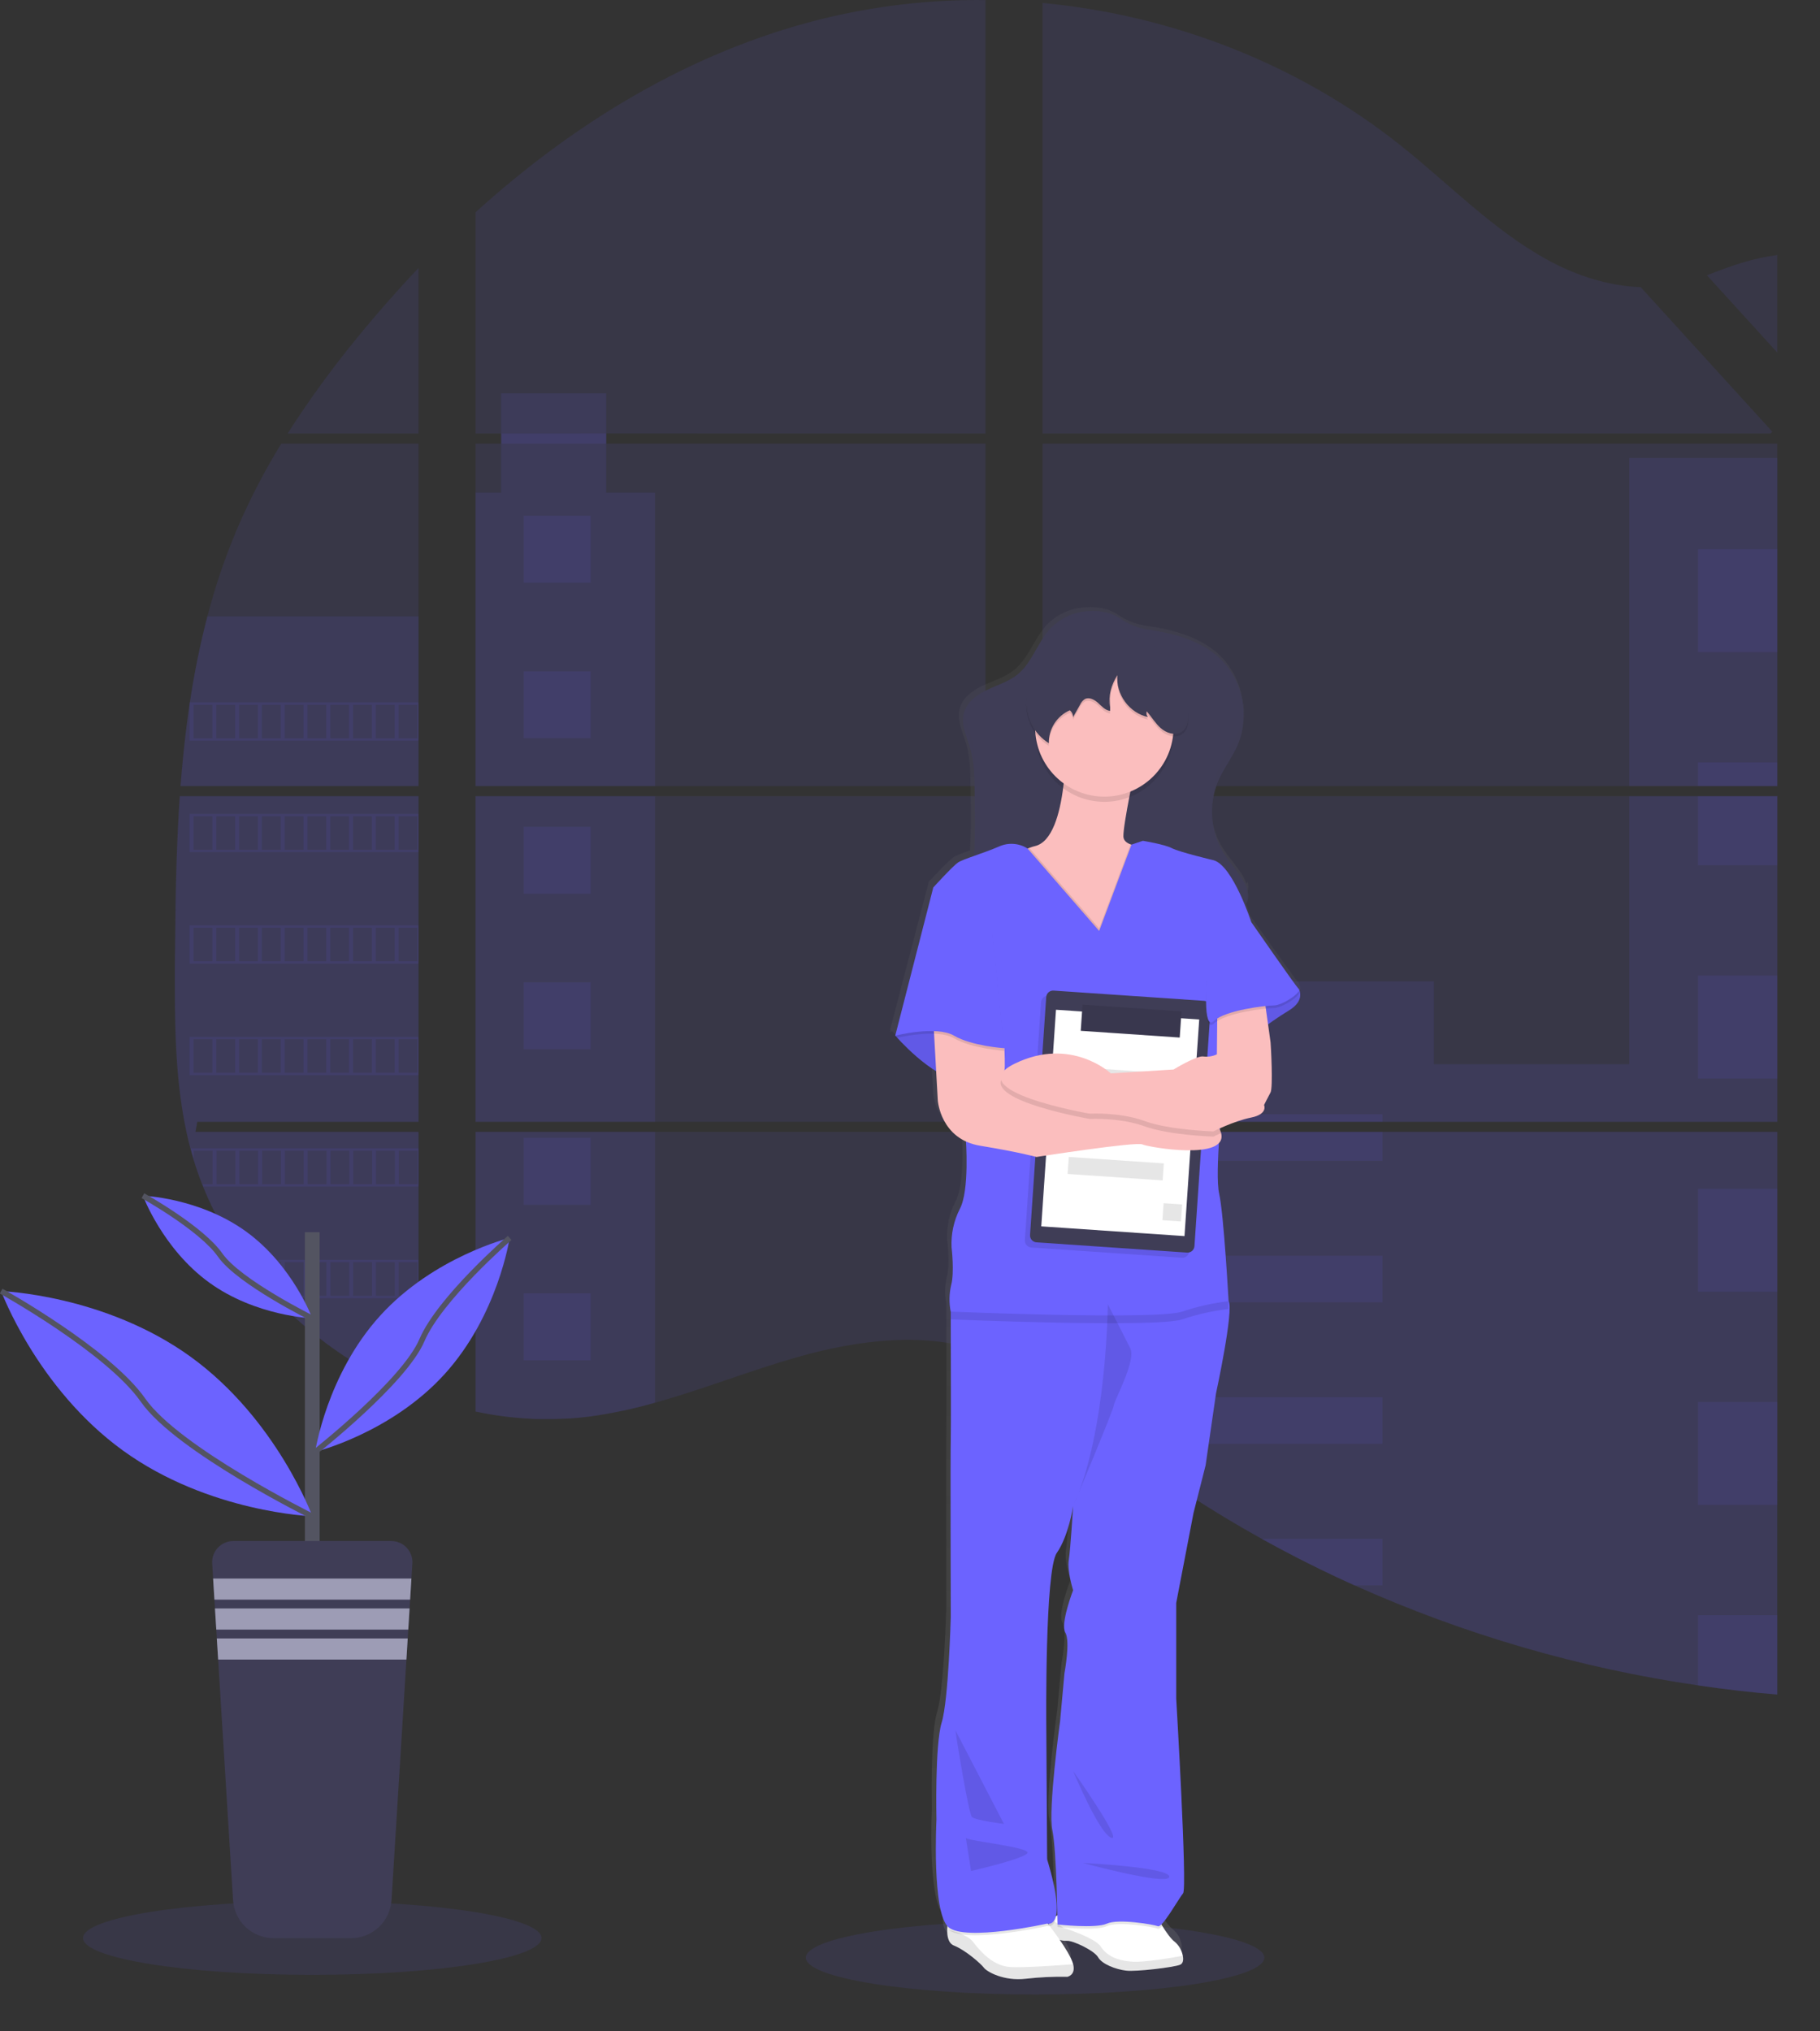 <svg width="665" height="742" viewBox="0 0 665 742" fill="none" xmlns="http://www.w3.org/2000/svg">
<rect x="0" y="0" width="665" height="742" fill="#333333" stroke="none"/>
<g clip-path="url(#clip0_164_191)">
<path opacity="0.1" d="M65.692 290.825H152.926V409.778H72.07C71.864 411.008 71.657 412.229 71.425 413.459H152.926V509.374C152.788 509.374 152.651 509.271 152.522 509.219C150.229 508.308 147.937 507.342 145.645 506.321C145.155 506.098 144.673 505.866 144.175 505.651C141.882 504.567 139.59 503.421 137.298 502.211C136.498 501.79 135.699 501.351 134.917 500.904C122.191 493.8 110.624 484.793 100.618 474.195C100.317 473.911 100.042 473.601 99.758 473.335C98.366 471.821 96.999 470.291 95.675 468.726C95.177 468.15 94.695 467.565 94.205 467.006C92.641 465.097 91.128 463.119 89.666 461.133C89.443 460.832 89.237 460.539 89.022 460.273C83.035 451.986 78.071 443.006 74.236 433.529C74.116 433.245 74.004 432.936 73.892 432.669C72.706 429.659 71.632 426.607 70.703 423.494C70.308 422.195 69.921 420.914 69.594 419.564C69.474 419.177 69.379 418.781 69.276 418.394C64.445 399.347 63.887 379.552 63.887 359.851C63.887 357.558 63.887 355.265 63.887 352.972C63.955 344.929 64.05 336.894 64.17 328.868C64.216 326.804 64.259 324.732 64.299 322.651C64.42 317.382 64.591 312.103 64.815 306.811C64.867 305.349 64.935 303.879 65.013 302.426C65.047 301.583 65.09 300.74 65.142 299.897C65.296 296.853 65.48 293.829 65.692 290.825Z" fill="#6C63FF"/>
<path opacity="0.1" d="M152.925 158.38H105.071C112.853 146.208 121.353 134.51 130.524 123.347C137.641 114.61 145.137 106.097 152.925 97.893V158.38Z" fill="#6C63FF"/>
<path opacity="0.1" d="M152.926 162.043V287.145H65.967C65.967 286.784 66.019 286.414 66.053 286.053C66.13 285.064 66.208 284.083 66.293 283.094C66.379 281.942 66.491 280.79 66.603 279.655C66.715 278.52 66.826 277.144 66.964 275.897C67.102 274.65 67.213 273.386 67.351 272.139C67.488 270.892 67.626 269.645 67.781 268.407C67.935 267.169 68.073 265.913 68.245 264.675C68.374 263.652 68.503 262.62 68.649 261.588C68.847 260.135 69.053 258.681 69.268 257.237C69.268 257.013 69.337 256.798 69.371 256.583C70.942 246.009 73.077 235.526 75.766 225.179C78.591 214.327 82.196 203.693 86.555 193.362C91.186 182.537 96.61 172.069 102.784 162.043H152.926Z" fill="#6C63FF"/>
<path opacity="0.1" d="M173.763 290.825V409.778H360.093V290.825H173.763ZM173.763 413.459V515.617C174.829 515.832 175.877 516.047 176.935 516.228C178.353 516.503 179.78 516.752 181.233 516.967L182.092 517.088C182.66 517.182 183.236 517.26 183.812 517.328C185.247 517.535 186.683 517.69 188.11 517.827C188.78 517.896 189.476 517.948 190.156 518.008L191.815 518.128C192.717 518.197 193.611 518.249 194.505 518.283C195.055 518.283 195.606 518.326 196.164 518.343C196.723 518.36 197.024 518.343 197.471 518.343H199.096C199.835 518.343 200.574 518.343 201.305 518.343H202.25C202.99 518.343 203.729 518.343 204.46 518.274H204.503C205.018 518.274 205.525 518.274 206.041 518.214C206.187 518.223 206.334 518.223 206.48 518.214C206.909 518.214 207.339 518.214 207.752 518.163C207.849 518.155 207.947 518.155 208.044 518.163C208.998 518.102 209.961 518.025 210.932 517.939C211.904 517.853 212.824 517.75 213.795 517.647L215.746 517.406C223.72 516.289 231.605 514.611 239.343 512.384C256.733 507.534 273.727 500.749 291.109 495.787C313.562 489.381 338.388 486.225 360.084 494.025V413.459H173.763ZM360.093 158.38V0.017C339.695 -0.207 319.352 2.177 299.559 7.112C252.375 18.97 210.004 44.69 173.763 77.539V158.372H183.141V162.043H173.763V287.145H360.093V162.043H221.506V158.363L360.093 158.38ZM599.479 104.885C587.805 104.472 576.2 100.783 565.696 95.064C545.632 84.152 529.592 67.28 511.678 53.057C474.456 23.416 428.295 5.521 380.939 1.083V158.38H646.912L647.574 157.684L599.479 104.885ZM623.711 100.585L649.405 128.799V93.164C640.757 94.256 633.227 96.793 623.711 100.551V100.585ZM649.405 540.985V413.459H594.613C594.476 412.917 594.321 412.366 594.149 411.816C594.312 412.366 594.458 412.917 594.605 413.459H380.939V505.676C382.967 507.181 384.97 508.772 386.956 510.372C389.099 512.126 391.228 513.9 393.343 515.695L395.475 517.457C396.498 518.317 397.538 519.177 398.569 519.994C400.638 521.662 402.721 523.313 404.819 524.947C405.867 525.773 406.922 526.584 407.982 527.381C424.772 540.217 442.482 551.803 460.969 562.044C465.112 564.357 469.298 566.585 473.511 568.76C476.313 570.205 479.135 571.621 481.978 573.008C486.242 575.089 490.54 577.096 494.872 579.028C534.815 596.964 577.052 609.269 620.376 615.592C629.992 617.008 639.651 618.125 649.354 618.945V540.968H650.213L649.405 540.985ZM380.939 162.043V287.145H649.405V162.043H380.939ZM380.939 290.808V409.778H649.405V290.825L380.939 290.808ZM670.242 92.992V132.806L703.028 96.801C692.162 95.007 681.234 93.737 670.242 92.992ZM670.242 290.825V409.778H931.35V290.825H670.242ZM930.431 550.418L931.35 413.459H670.242V620.33C687.061 621.029 703.905 620.826 720.702 619.719H720.994C729.017 619.203 737.003 618.469 744.951 617.518H745.132C787.55 612.578 829.025 601.496 868.255 584.617L930.431 550.418ZM981.724 310.363C980.732 308.07 979.715 305.776 978.672 303.483C976.729 299.184 974.684 295.004 972.569 290.834H952.196V409.778H1003.7C1003.65 376.086 995.125 341.69 981.724 310.363ZM952.196 413.459V531.268C966.698 517.363 978.965 501.446 987.784 483.25C998.4 461.33 1003.26 437.614 1003.66 413.45L952.196 413.459ZM952.196 256.162V287.119H970.661C965.063 276.477 958.9 266.143 952.196 256.162ZM775.115 116.339C773.757 115.814 772.39 115.29 771.024 114.791C756.612 109.463 741.885 105.034 726.925 101.531L676.741 156.617L675.761 157.675L676.406 158.372H855.017C830.139 141.247 803.318 127.138 775.115 116.339ZM860.26 162.043H673.904L670.242 165.389V287.145H702.349H931.35V228.154C910.644 203.104 886.743 180.878 860.26 162.043Z" fill="#6C63FF"/>
<path opacity="0.1" d="M152.926 225.153V287.145H65.967C65.967 286.784 66.019 286.414 66.053 286.053C66.13 285.064 66.208 284.083 66.293 283.095C66.379 281.942 66.491 280.79 66.603 279.655C66.715 278.52 66.826 277.144 66.964 275.897C67.102 274.65 67.213 273.386 67.351 272.139C67.488 270.892 67.626 269.645 67.781 268.407C67.935 267.169 68.073 265.913 68.245 264.675C68.374 263.652 68.503 262.62 68.649 261.588C68.847 260.135 69.053 258.681 69.268 257.237C69.268 257.013 69.337 256.798 69.371 256.583C70.942 246.009 73.077 235.526 75.766 225.179L152.926 225.153Z" fill="#6C63FF"/>
<path opacity="0.1" d="M65.692 290.825H152.926V409.778H72.07C71.864 411.008 71.657 412.229 71.425 413.459H152.926V509.374C152.788 509.374 152.651 509.271 152.522 509.219C150.229 508.308 147.937 507.342 145.645 506.321C145.155 506.098 144.673 505.866 144.175 505.651C141.882 504.567 139.59 503.421 137.298 502.211C136.498 501.79 135.699 501.351 134.917 500.904C122.191 493.8 110.624 484.793 100.618 474.195C100.317 473.911 100.042 473.601 99.758 473.335C98.366 471.821 96.999 470.291 95.675 468.726C95.177 468.15 94.695 467.565 94.205 467.006C92.641 465.097 91.128 463.119 89.666 461.133C89.443 460.832 89.237 460.539 89.022 460.273C83.035 451.986 78.071 443.006 74.236 433.529C74.116 433.245 74.004 432.936 73.892 432.669C72.706 429.659 71.632 426.607 70.703 423.494C70.308 422.195 69.921 420.914 69.594 419.564C69.474 419.177 69.379 418.781 69.276 418.394C64.445 399.347 63.887 379.552 63.887 359.851C63.887 357.558 63.887 355.265 63.887 352.972C63.955 344.929 64.05 336.894 64.17 328.868C64.216 326.804 64.259 324.732 64.299 322.651C64.42 317.382 64.591 312.103 64.815 306.811C64.867 305.349 64.935 303.879 65.013 302.426C65.047 301.583 65.09 300.74 65.142 299.897C65.296 296.853 65.48 293.829 65.692 290.825Z" fill="#6C63FF"/>
<path opacity="0.1" d="M239.351 179.964V287.145H173.754V179.964H183.107V143.676H221.497V179.964H239.351Z" fill="#6C63FF"/>
<path opacity="0.1" d="M239.343 290.817H173.754V409.77H239.343V290.817Z" fill="#6C63FF"/>
<path opacity="0.1" d="M173.763 413.459H239.351V512.35C231.615 514.578 223.729 516.253 215.755 517.363C215.102 517.457 214.457 517.535 213.804 517.604C212.841 517.715 211.887 517.819 210.932 517.905L208.053 518.137H207.76L206.488 518.206H206.05C205.534 518.206 205.027 518.266 204.511 518.274H204.468C203.729 518.274 202.998 518.326 202.259 518.343H201.313C200.583 518.343 199.852 518.343 199.104 518.343H197.488H196.173C195.614 518.343 195.064 518.343 194.505 518.274C193.623 518.24 192.729 518.188 191.823 518.12L190.164 517.999C189.476 517.948 188.789 517.879 188.11 517.81C186.666 517.684 185.233 517.521 183.812 517.32L182.092 517.079L181.233 516.959C179.797 516.744 178.37 516.503 176.935 516.228C175.869 516.039 174.82 515.824 173.763 515.6V413.459Z" fill="#6C63FF"/>
<path opacity="0.1" d="M649.397 167.306H595.31V287.136H649.397V167.306Z" fill="#6C63FF"/>
<path opacity="0.1" d="M649.405 290.817V409.778H380.939V358.467H523.936V388.736H595.31V290.817H649.405Z" fill="#6C63FF"/>
<path opacity="0.1" d="M650.256 541.011C649.972 541.011 649.689 541.011 649.397 540.959V618.997C639.706 618.2 630.049 617.085 620.427 615.652C577.089 609.332 534.835 597.032 494.872 579.105C483.336 573.9 472.035 568.227 460.969 562.087C442.488 551.841 424.781 540.256 407.991 527.424C403.761 524.191 399.595 520.886 395.492 517.509C392.647 515.153 389.827 512.745 386.956 510.415C384.979 508.807 382.976 507.216 380.939 505.702V413.459H594.605C594.45 412.908 594.312 412.367 594.158 411.816C594.321 412.367 594.476 412.908 594.613 413.459H649.405V540.95C649.689 540.959 649.972 540.985 650.256 541.011Z" fill="#6C63FF"/>
<path opacity="0.1" d="M649.405 200.62H620.427V238.19H649.405V200.62Z" fill="#6C63FF"/>
<path opacity="0.1" d="M649.405 278.494H620.427V287.145H649.405V278.494Z" fill="#6C63FF"/>
<path opacity="0.1" d="M649.405 290.817H620.427V316.055H649.405V290.817Z" fill="#6C63FF"/>
<path opacity="0.1" d="M649.405 356.368H620.427V393.938H649.405V356.368Z" fill="#6C63FF"/>
<path opacity="0.1" d="M649.405 434.243H620.427V471.813H649.405V434.243Z" fill="#6C63FF"/>
<path opacity="0.1" d="M649.405 540.95C649.689 540.95 649.972 540.95 650.265 541.011C649.981 541.011 649.697 541.011 649.405 540.959V549.687H620.427V512.117H649.405V540.95Z" fill="#6C63FF"/>
<path opacity="0.1" d="M649.405 589.983V618.997C639.709 618.2 630.049 617.085 620.427 615.652V589.983H649.405Z" fill="#6C63FF"/>
<path opacity="0.1" d="M505.127 407.018H380.939V409.778H505.127V407.018Z" fill="#6C63FF"/>
<path opacity="0.1" d="M505.127 413.45H380.938V424.027H505.127V413.45Z" fill="#6C63FF"/>
<path opacity="0.1" d="M505.127 458.699H380.939V475.708H505.127V458.699Z" fill="#6C63FF"/>
<path opacity="0.1" d="M505.127 510.38V527.39H407.991C403.761 524.168 399.595 520.86 395.492 517.466C392.638 515.119 389.818 512.711 386.956 510.38H505.127Z" fill="#6C63FF"/>
<path opacity="0.1" d="M505.127 562.053V579.105H494.872C483.336 573.9 472.035 568.227 460.969 562.087L505.127 562.053Z" fill="#6C63FF"/>
<path opacity="0.1" d="M215.815 188.4H191.368V212.856H215.815V188.4Z" fill="#6C63FF"/>
<path opacity="0.1" d="M215.815 245.206H191.368V269.663H215.815V245.206Z" fill="#6C63FF"/>
<path opacity="0.1" d="M215.815 302.013H191.368V326.469H215.815V302.013Z" fill="#6C63FF"/>
<path opacity="0.1" d="M215.815 358.811H191.368V383.267H215.815V358.811Z" fill="#6C63FF"/>
<path opacity="0.1" d="M215.815 415.617H191.368V440.073H215.815V415.617Z" fill="#6C63FF"/>
<path opacity="0.1" d="M215.815 472.423H191.368V496.879H215.815V472.423Z" fill="#6C63FF"/>
<path opacity="0.1" d="M69.268 256.557V270.548H152.926V256.557H69.268ZM77.597 269.671H70.721V257.443H77.597V269.671ZM85.927 269.671H79.05V257.443H85.927V269.671ZM94.24 269.671H87.363V257.443H94.24V269.671ZM102.569 269.671H95.692V257.443H102.569V269.671ZM110.89 269.671H104.013V257.443H110.89V269.671ZM119.22 269.671H112.343V257.443H119.22V269.671ZM127.55 269.671H120.673V257.443H127.55V269.671ZM135.871 269.671H128.994V257.443H135.871V269.671ZM144.192 269.671H137.315V257.443H144.192V269.671ZM152.522 269.671H145.645V257.443H152.522V269.671Z" fill="#6C63FF"/>
<path opacity="0.1" d="M69.268 297.283V311.274H152.926V297.283H69.268ZM77.597 310.397H70.721V298.169H77.597V310.397ZM85.927 310.397H79.05V298.169H85.927V310.397ZM94.24 310.397H87.363V298.169H94.24V310.397ZM102.569 310.397H95.692V298.169H102.569V310.397ZM110.89 310.397H104.013V298.169H110.89V310.397ZM119.22 310.397H112.343V298.169H119.22V310.397ZM127.55 310.397H120.673V298.169H127.55V310.397ZM135.871 310.397H128.994V298.169H135.871V310.397ZM144.192 310.397H137.315V298.169H144.192V310.397ZM152.522 310.397H145.645V298.169H152.522V310.397Z" fill="#6C63FF"/>
<path opacity="0.1" d="M69.268 338.018V352H152.926V338.018H69.268ZM77.597 351.114H70.721V338.886H77.597V351.114ZM85.927 351.114H79.05V338.886H85.927V351.114ZM94.24 351.114H87.363V338.886H94.24V351.114ZM102.569 351.114H95.692V338.886H102.569V351.114ZM110.89 351.114H104.013V338.886H110.89V351.114ZM119.22 351.114H112.343V338.886H119.22V351.114ZM127.55 351.114H120.673V338.886H127.55V351.114ZM135.871 351.114H128.994V338.886H135.871V351.114ZM144.192 351.114H137.315V338.886H144.192V351.114ZM152.522 351.114H145.645V338.886H152.522V351.114Z" fill="#6C63FF"/>
<path opacity="0.1" d="M69.268 378.744V392.726H152.926V378.744H69.268ZM77.597 391.849H70.721V379.604H77.597V391.849ZM85.927 391.849H79.05V379.604H85.927V391.849ZM94.24 391.849H87.363V379.604H94.24V391.849ZM102.569 391.849H95.692V379.604H102.569V391.849ZM110.89 391.849H104.013V379.604H110.89V391.849ZM119.22 391.849H112.343V379.604H119.22V391.849ZM127.55 391.849H120.673V379.604H127.55V391.849ZM135.871 391.849H128.994V379.604H135.871V391.849ZM144.192 391.849H137.315V379.604H144.192V391.849ZM152.522 391.849H145.645V379.604H152.522V391.849Z" fill="#6C63FF"/>
<path opacity="0.1" d="M69.672 419.452C69.999 420.777 70.385 422.084 70.781 423.382V420.338H77.658V432.557H73.97C74.073 432.85 74.185 433.151 74.305 433.417H152.96V419.452H69.672ZM86.004 432.557H79.128V420.338H86.004V432.557ZM94.317 432.557H87.44V420.338H94.317V432.557ZM102.647 432.557H95.77V420.338H102.647V432.557ZM110.968 432.557H104.091V420.338H110.968V432.557ZM119.297 432.557H112.42V420.338H119.297V432.557ZM127.627 432.557H120.75V420.338H127.627V432.557ZM135.948 432.557H129.071V420.338H135.948V432.557ZM144.269 432.557H137.392V420.338H144.269V432.557ZM152.599 432.557H145.722V420.338H152.599V432.557Z" fill="#6C63FF"/>
<path opacity="0.1" d="M89.048 460.178C89.271 460.453 89.478 460.763 89.692 461.038H94.24V466.911L95.71 468.631V461.003H102.587V473.335H99.758C100.034 473.619 100.3 473.919 100.618 474.195H152.909V460.178H89.048ZM110.934 473.335H104.057V461.055H110.934V473.335ZM119.263 473.335H112.386V461.055H119.263V473.335ZM127.593 473.335H120.716V461.055H127.593V473.335ZM135.914 473.335H129.037V461.055H135.914V473.335ZM144.235 473.335H137.358V461.055H144.235V473.335ZM152.565 473.335H145.688V461.055H152.565V473.335Z" fill="#6C63FF"/>
<path opacity="0.1" d="M134.943 500.904C135.733 501.351 136.533 501.764 137.332 502.203V501.773H144.209V505.651C144.708 505.866 145.181 506.098 145.671 506.322V501.773H152.548V509.219C152.678 509.278 152.813 509.327 152.952 509.366V500.904H134.943Z" fill="#6C63FF"/>
<path opacity="0.1" d="M649.397 540.95H650.256H649.397ZM594.149 411.816C594.312 412.366 594.458 412.917 594.605 413.458C594.476 412.917 594.321 412.366 594.149 411.816ZM183.141 158.38V162.043H221.54V158.363L183.141 158.38ZM649.405 540.95H650.265H649.405ZM594.149 411.816C594.312 412.366 594.458 412.917 594.605 413.458C594.476 412.917 594.321 412.366 594.149 411.816ZM649.397 540.95H650.256H649.397ZM594.149 411.816C594.312 412.366 594.458 412.917 594.605 413.458C594.476 412.917 594.321 412.366 594.149 411.816Z" fill="#6C63FF"/>
<path opacity="0.1" d="M378.205 728.542C424.465 728.542 461.966 722.517 461.966 715.085C461.966 707.652 424.465 701.627 378.205 701.627C331.945 701.627 294.444 707.652 294.444 715.085C294.444 722.517 331.945 728.542 378.205 728.542Z" fill="#6C63FF"/>
<path d="M474.637 359.232C474.616 359.147 474.571 359.069 474.508 359.008C473.227 357.744 456.894 334.638 456.894 334.638C456.894 334.638 456.035 332.058 454.642 328.705C455.088 328.127 455.424 327.471 455.631 326.77C455.706 326.473 455.76 326.171 455.794 325.867C455.794 325.772 455.863 325.695 455.888 325.6C456.187 324.434 456.157 323.208 455.803 322.058C455.707 322.353 455.589 322.64 455.45 322.917C455.127 321.916 454.694 320.953 454.161 320.045C451.994 316.313 448.9 313.166 446.622 309.529C443.172 303.877 441.801 297.199 442.745 290.645C442.745 290.98 442.745 291.324 442.745 291.659C442.831 290.36 443.003 289.067 443.261 287.79C443.62 286.336 444.1 284.915 444.696 283.542C446.742 278.855 450.052 274.771 452.063 270.067C452.738 268.48 453.251 266.829 453.593 265.139C454.302 262.317 454.56 259.4 454.358 256.497C454.358 257.185 454.247 257.873 454.143 258.552C453.926 251.573 451.108 244.926 446.244 239.918C439.221 232.858 429.137 230.115 419.492 228.67C415.439 228.197 411.569 226.719 408.231 224.371C404.526 221.971 399.738 221.395 395.406 221.92C390.426 222.458 385.799 224.747 382.348 228.378C377.767 233.417 375.781 240.554 370.434 244.802C367.193 247.382 363.084 248.586 359.311 250.34C355.537 252.094 351.97 254.64 350.758 258.406C350.758 258.406 350.758 258.355 350.758 258.329V258.544L350.706 258.681C349.451 263.136 351.875 267.668 353.139 272.113C354.454 276.714 354.54 281.573 354.609 286.328C354.703 292.141 354.789 297.963 354.695 303.784C354.652 306.072 354.574 308.385 354.402 310.664C352.368 311.279 350.391 312.073 348.497 313.037C346.571 314.292 339.368 322.075 339.368 322.075L325.279 375.923L325.468 376.138L325.279 376.869L325.992 376.706C327.986 378.855 333.943 384.978 340.373 388.796L340.975 399.356C340.975 399.356 341.697 409.95 351.437 414.327C351.66 417.999 352.356 432.91 349.133 438.818C346.901 443.133 345.851 447.964 346.09 452.817C346.09 452.817 347.216 461.778 345.935 466.49C345.187 469.639 345.131 472.914 345.772 476.087C345.772 476.087 345.772 477.127 345.772 478.916C345.772 488.452 345.884 519.014 345.772 522.471C345.608 526.555 345.772 586.965 345.772 586.965C345.772 586.965 344.972 617.157 342.411 625.335C339.849 633.512 340.494 660.591 340.494 660.591C340.494 660.591 338.886 692.847 344.568 699.21C344.568 699.494 344.517 699.786 344.508 700.07C344.508 700.199 344.508 700.345 344.508 700.474C344.439 702.925 344.912 705.531 347.018 706.33C351.316 707.982 356.998 712.935 358.073 714.354C359.147 715.772 365.397 719.307 373.546 718.361C378.651 717.787 383.788 717.551 388.924 717.656C388.924 717.656 392.139 717.071 391.099 713.072C390.429 710.578 387.919 706.743 386.131 704.224C386.457 704.31 386.775 704.378 387.076 704.439L387.386 704.499H387.626C387.758 704.507 387.89 704.507 388.022 704.499H388.194C388.354 704.512 388.515 704.512 388.675 704.499C390.833 704.292 398.879 708.042 400.314 710.518C401.75 712.995 406.813 714.878 410.63 715.351C412.899 715.626 418.624 715.162 423.429 714.543C425.849 714.293 428.246 713.856 430.599 713.236C431.733 712.806 431.974 711.43 431.647 709.882C431.261 707.916 430.211 706.143 428.673 704.86C427.28 703.871 425.441 701.266 424.083 699.133L423.722 698.557C426.12 696.269 430.452 688.788 431.768 687.24C433.367 685.357 429.189 616.486 429.189 616.486V581.96L435.593 549.283L440.072 531.99L443.914 505.883C443.914 505.883 450.636 475.39 448.565 472.398C448.565 472.337 446.845 440.942 445.04 433.4C444.258 430.038 444.456 422.471 444.92 415.11C445.405 414.628 445.743 414.018 445.895 413.351C446.047 412.684 446.007 411.988 445.779 411.343C445.651 410.902 445.484 410.474 445.281 410.062C445.281 409.933 445.281 409.795 445.281 409.666C448.994 407.957 452.875 406.637 456.86 405.728C463.264 404.472 461.665 401.17 461.665 401.17C461.665 401.17 463.109 398.341 464.063 396.613C465.018 394.884 464.227 379.629 464.063 378.374C464.003 377.866 463.608 375.063 463.152 371.881C465.207 370.42 467.88 368.605 470.794 366.885C476.339 363.6 475.092 360.135 474.637 359.232ZM391.082 577.248C391.082 577.248 386.277 589.51 388.202 592.649C390.128 595.788 387.884 607.44 387.884 607.44L386.277 624.733C386.277 624.733 381.798 656.808 383.397 664.349C384.652 670.265 385.116 687.937 385.263 695.306C385.152 695.349 385.046 695.401 384.944 695.461L384.73 695.573C385.469 692.675 385.159 686.81 381.489 675.012L381.179 626.28C381.179 626.28 380.612 569.99 385.056 563.695C389.5 557.401 391.074 546.712 391.074 546.712C391.074 546.712 390.111 562.13 389.483 566.215C388.856 570.3 391.082 577.248 391.082 577.248ZM382.133 698.376C382.091 698.479 382.039 698.583 382.005 698.677L381.764 698.368C381.887 698.379 382.01 698.382 382.133 698.376Z" fill="url(#paint0_linear_164_191)"/>
<path d="M431.14 717.69C428.656 718.644 415.186 720.27 411.421 719.814C407.655 719.358 402.67 717.449 401.251 714.955C399.833 712.462 391.881 708.695 389.75 708.936C388.876 708.962 388.004 708.84 387.171 708.575C385.7 708.129 384.264 707.577 382.873 706.924C382.678 705.84 382.711 704.727 382.967 703.656C383.017 703.44 383.08 703.228 383.156 703.02C383.658 701.609 384.696 700.453 386.045 699.804L386.354 699.658C386.95 699.4 387.573 699.21 388.211 699.09C394.967 697.792 422.845 700.397 422.845 700.397C422.845 700.397 423.627 701.799 424.702 703.536C426.043 705.686 427.865 708.308 429.24 709.297C430.764 710.6 431.798 712.384 432.172 714.353C432.498 715.876 432.258 717.269 431.14 717.69Z" fill="white"/>
<path opacity="0.1" d="M431.14 717.69C428.656 718.644 415.194 720.27 411.429 719.814C407.664 719.358 402.678 717.441 401.251 714.955C399.824 712.47 391.89 708.695 389.758 708.936C387.626 709.177 382.881 706.924 382.881 706.924C382.881 706.924 382.142 703.484 384.291 701.136L388.589 704.189C388.589 704.189 400.091 707.758 402.222 711.069C404.354 714.379 408.24 716.228 413.853 716.563C418.048 716.839 427.684 715.205 432.197 714.388C432.498 715.876 432.266 717.269 431.14 717.69Z" fill="black"/>
<path d="M389.99 722.076C384.92 721.977 379.848 722.215 374.81 722.79C366.738 723.735 360.574 720.21 359.5 718.756C358.425 717.303 352.864 712.393 348.591 710.673C346.502 709.865 346.012 707.233 346.107 704.774C346.107 704.645 346.107 704.499 346.107 704.37C346.186 702.812 346.416 701.265 346.795 699.752L380.242 699.038L383.139 702.968L383.586 703.57L385.348 705.969C385.348 705.969 386.148 707.018 387.197 708.549C388.967 711.129 391.443 714.938 392.105 717.458C393.162 721.491 389.99 722.076 389.99 722.076Z" fill="white"/>
<path opacity="0.1" d="M389.99 722.076C384.92 721.977 379.848 722.215 374.81 722.79C366.746 723.736 360.574 720.21 359.508 718.757C358.442 717.303 352.864 712.35 348.591 710.69C346.502 709.882 346.012 707.251 346.107 704.791C348.497 705.35 353.517 706.778 355.485 709.263C358.064 712.582 362.68 718.163 369.239 718.516C374.534 718.8 387.429 717.854 392.157 717.475C393.171 721.491 389.99 722.076 389.99 722.076Z" fill="black"/>
<path opacity="0.1" d="M386.01 699.769C385.624 702.642 384.429 703.415 383.569 703.587C383.359 703.629 383.143 703.629 382.933 703.587C382.82 703.579 382.708 703.562 382.598 703.536C382.598 703.536 352.563 710.174 346.494 704.8C346.34 704.662 346.196 704.512 346.064 704.353C346.143 702.795 346.374 701.248 346.752 699.735L380.199 699.021L383.096 702.951C383.598 701.54 384.636 700.385 385.985 699.735L386.01 699.769Z" fill="black"/>
<path opacity="0.1" d="M424.693 703.501C424.022 704.241 423.464 704.662 423.111 704.516C421.53 703.88 408.567 701.67 404.449 703.57C400.331 705.471 386.397 703.88 386.397 703.88C386.397 703.88 386.397 702.229 386.32 699.58C386.916 699.323 387.538 699.132 388.176 699.013C394.933 697.714 422.81 700.32 422.81 700.32C422.81 700.32 423.627 701.764 424.693 703.501Z" fill="black"/>
<path d="M444.309 508.987L440.51 535.249L436.092 552.654L429.765 585.555V620.381C429.765 620.381 433.874 689.674 432.292 691.566C430.71 693.458 424.702 704.232 423.12 703.605C421.538 702.977 408.575 700.758 404.458 702.65C400.34 704.542 386.406 702.968 386.406 702.968C386.406 702.968 386.088 676.079 384.506 668.485C382.924 660.892 387.351 628.619 387.351 628.619L388.933 611.223C388.933 611.223 391.151 599.511 389.251 596.347C387.351 593.182 392.096 580.868 392.096 580.868C392.096 580.868 389.887 573.894 390.523 569.784C391.159 565.673 392.096 550.169 392.096 550.169C392.096 550.169 390.523 560.935 386.131 567.255C381.738 573.576 382.297 630.219 382.297 630.219L382.606 679.234C390.523 705.187 382.606 702.65 382.606 702.65C382.606 702.65 352.571 709.297 346.502 703.914C340.434 698.531 342.17 664.65 342.17 664.65C342.17 664.65 341.542 637.442 344.07 629.221C346.597 621.001 347.396 590.62 347.396 590.62C347.396 590.62 347.233 529.866 347.396 525.764C347.517 522.325 347.396 491.531 347.396 481.908C347.396 480.12 347.396 479.062 347.396 479.062L351.024 470.05L394.005 464.667H414.567C414.567 464.667 445.513 471.942 448.711 475.081C448.779 475.133 448.837 475.197 448.883 475.27C450.954 478.305 444.309 508.987 444.309 508.987Z" fill="#6C63FF"/>
<path opacity="0.1" d="M392.122 646.936C392.122 646.936 401.578 669.715 406.039 671.297C410.501 672.88 392.122 646.936 392.122 646.936Z" fill="black"/>
<path opacity="0.1" d="M395.621 680.473C395.621 680.473 427.547 682.055 427.229 685.538C426.911 689.02 395.621 680.473 395.621 680.473Z" fill="black"/>
<path opacity="0.1" d="M352.907 671.366C354.17 672.561 377.259 674.806 375.36 676.99C373.46 679.174 354.806 683.422 354.806 683.422L352.907 671.366Z" fill="black"/>
<path opacity="0.1" d="M349.115 632.068C349.115 633.014 353.861 662.44 355.133 663.704C356.405 664.968 366.832 666.232 366.832 666.232L349.115 632.068Z" fill="black"/>
<path d="M383.543 229.848C379.013 234.913 377.053 242.094 371.775 246.376C368.569 248.956 364.511 250.185 360.781 251.94C357.05 253.694 353.353 256.368 352.245 260.341C351.007 264.813 353.396 269.379 354.652 273.85C355.95 278.477 356.027 283.31 356.104 288.151C356.19 294.007 356.285 299.863 356.182 305.719C356.027 314.843 355.27 324.388 350.431 332.119C367.907 337.682 386.492 338.439 404.819 339.153C408.341 339.404 411.879 339.315 415.383 338.886C418.42 338.281 421.424 337.52 424.384 336.607C430.234 335.059 436.263 334.287 442.315 334.311C444.954 334.311 447.645 334.475 450.189 333.787C452.734 333.099 455.184 331.336 455.871 328.791C456.482 326.503 455.588 324.07 454.419 322.015C452.287 318.265 449.261 315.135 446.974 311.438C444.64 307.532 443.255 303.132 442.931 298.593C442.607 294.054 443.353 289.502 445.109 285.305C447.138 280.584 450.404 276.473 452.398 271.744C454.441 266.666 454.984 261.108 453.963 255.73C452.942 250.353 450.4 245.381 446.639 241.406C439.702 234.303 429.748 231.551 420.223 230.089C416.213 229.615 412.387 228.136 409.1 225.789C405.446 223.382 400.71 222.797 396.429 223.33C391.49 223.884 386.916 226.197 383.543 229.848Z" fill="#3F3D56"/>
<g opacity="0.1">
<path opacity="0.1" d="M445.375 280.343C443.623 284.486 442.872 288.985 443.183 293.474C443.376 290.264 444.117 287.111 445.375 284.152C447.395 279.431 450.662 275.321 452.656 270.591C454.287 266.642 454.972 262.366 454.659 258.105C454.482 261.092 453.805 264.028 452.656 266.79C450.662 271.52 447.395 275.622 445.375 280.343Z" fill="black"/>
<path opacity="0.1" d="M356.362 286.981C356.414 290.352 356.465 293.732 356.474 297.103C356.474 292.459 356.431 287.824 356.362 283.189C356.293 278.382 356.207 273.515 354.909 268.88C354.05 265.939 352.778 262.955 352.331 259.988C351.565 264.202 353.74 268.476 354.909 272.681C356.207 277.273 356.293 282.174 356.362 286.981Z" fill="black"/>
<path opacity="0.1" d="M450.481 328.868C447.903 329.565 445.255 329.41 442.616 329.393C436.569 329.354 430.543 330.112 424.693 331.646C421.733 332.555 418.729 333.312 415.693 333.916C412.186 334.351 408.645 334.444 405.12 334.191C387.411 333.494 369.454 332.746 352.494 327.681C351.99 328.806 351.416 329.897 350.775 330.949C368.251 336.504 386.836 337.269 405.154 337.983C408.679 338.236 412.22 338.144 415.727 337.708C418.753 337.11 421.746 336.355 424.693 335.446C430.53 333.907 436.545 333.141 442.582 333.168C445.221 333.168 447.903 333.331 450.447 332.635C452.992 331.938 455.441 330.192 456.129 327.647C456.419 326.468 456.389 325.233 456.043 324.07C455.278 326.477 452.914 328.154 450.481 328.868Z" fill="black"/>
</g>
<path d="M425.02 318.678C424.384 320.106 421.702 332.437 421.066 333.701C420.43 334.965 416.957 355.199 416.639 356.334C416.321 357.469 393.747 351.587 393.747 351.587L380.157 340.193L366.188 326.288C366.188 326.288 365.775 313.742 376.065 309.718C376.764 309.443 377.482 309.219 378.214 309.047C390.696 306.046 389.441 268.08 389.441 268.08L415.057 279.147C415.057 279.147 410.312 301.299 410.475 305.573C410.518 307.009 411.644 307.903 413.114 308.445C415.387 309.092 417.753 309.348 420.112 309.202C420.112 309.202 425.656 317.259 425.02 318.678Z" fill="#FBBEBE"/>
<path d="M470.88 360.281L474.516 361.236C474.516 361.236 477.207 365.329 470.88 369.138C466.863 371.579 463.007 374.276 459.335 377.213L440.639 382.906L437.037 371.598L454.436 358.389L470.88 360.281Z" fill="#6C63FF"/>
<path opacity="0.1" d="M470.88 360.281L474.516 361.236C474.516 361.236 477.207 365.329 470.88 369.138C466.863 371.579 463.007 374.276 459.335 377.213L440.639 382.906L437.037 371.598L454.436 358.389L470.88 360.281Z" fill="black"/>
<path d="M334.433 371.202L327.161 378.322C327.161 378.322 340.279 393.508 350.371 394.454C360.463 395.4 366.97 382.906 366.97 382.906L358.236 369.147L334.433 371.202Z" fill="#6C63FF"/>
<path opacity="0.1" d="M334.433 371.202L327.161 378.322C327.161 378.322 340.279 393.508 350.371 394.454C360.463 395.4 366.97 382.906 366.97 382.906L358.236 369.147L334.433 371.202Z" fill="black"/>
<path opacity="0.1" d="M403.512 292.889C417.484 292.889 428.811 281.559 428.811 267.582C428.811 253.605 417.484 242.274 403.512 242.274C389.54 242.274 378.214 253.605 378.214 267.582C378.214 281.559 389.54 292.889 403.512 292.889Z" fill="black"/>
<path d="M403.512 290.989C417.484 290.989 428.811 279.658 428.811 265.681C428.811 251.704 417.484 240.374 403.512 240.374C389.54 240.374 378.214 251.704 378.214 265.681C378.214 279.658 389.54 290.989 403.512 290.989Z" fill="#FBBEBE"/>
<path opacity="0.1" d="M448.9 478.142C443.139 478.801 437.465 480.072 431.974 481.934C422.518 485.081 348.419 481.986 347.388 481.934C347.388 480.145 347.388 479.088 347.388 479.088L351.015 470.076L393.996 464.693H414.558C414.558 464.693 445.504 471.968 448.702 475.106C448.831 476.998 448.9 478.142 448.9 478.142Z" fill="black"/>
<path opacity="0.1" d="M425.02 318.678C424.384 320.105 421.702 332.437 421.066 333.701C420.43 334.965 416.957 355.199 416.639 356.334C416.321 357.469 393.747 351.587 393.747 351.587L380.157 340.193L366.188 326.288C366.188 326.288 365.775 313.742 376.065 309.718L401.613 339.101L413.114 308.445C415.387 309.092 417.753 309.348 420.112 309.202C420.112 309.202 425.656 317.259 425.02 318.678Z" fill="black"/>
<path d="M401.612 340.047L375.463 309.95C373.932 308.972 372.183 308.391 370.372 308.257C368.561 308.124 366.745 308.442 365.087 309.185C359.233 311.721 351.961 313.777 350.061 315.041C348.161 316.305 341.044 324.13 341.044 324.13L362.242 379.604L352.907 416.142C352.907 416.142 354.333 434.81 350.697 441.612C348.483 445.962 347.446 450.815 347.689 455.689C347.689 455.689 348.798 464.71 347.534 469.448C346.796 472.616 346.74 475.905 347.371 479.096C347.371 479.096 422.492 482.261 431.974 479.096C437.464 477.23 443.138 475.958 448.9 475.304C448.9 475.304 447.181 443.659 445.461 436.066C443.742 428.473 446.888 399.528 446.888 399.528L444.834 368.519L457.161 336.702C457.161 336.702 450.481 316.305 443.519 314.25C443.519 314.25 430.874 311.24 428.183 309.821C425.492 308.402 417.584 307.129 417.584 307.129L413.432 308.522L401.612 340.047Z" fill="#6C63FF"/>
<path opacity="0.1" d="M438.096 367.472L383.07 363.729C381.678 363.634 380.472 364.687 380.378 366.08L374.47 452.989C374.375 454.382 375.427 455.588 376.82 455.683L431.846 459.426C433.239 459.521 434.444 458.468 434.539 457.075L440.446 370.166C440.541 368.773 439.489 367.567 438.096 367.472Z" fill="black"/>
<path d="M439.991 365.585L384.965 361.842C383.573 361.747 382.367 362.799 382.272 364.193L376.365 451.102C376.27 452.495 377.322 453.701 378.715 453.796L433.741 457.539C435.133 457.633 436.339 456.581 436.433 455.188L442.341 368.279C442.436 366.885 441.384 365.679 439.991 365.585Z" fill="#3F3D56"/>
<path d="M438.175 372.397L385.842 368.837L380.464 447.957L432.797 451.516L438.175 372.397Z" fill="white"/>
<path opacity="0.1" d="M433.483 392.592L390.734 389.599L389.9 401.517L432.649 404.511L433.483 392.592Z" fill="black"/>
<path opacity="0.1" d="M431.936 439.955L425.152 439.494L424.73 445.705L431.514 446.167L431.936 439.955Z" fill="black"/>
<path opacity="0.1" d="M425.244 424.964L390.519 422.602L390.097 428.814L424.822 431.176L425.244 424.964Z" fill="black"/>
<path d="M431.698 369.439L395.54 366.979L394.891 376.528L431.049 378.988L431.698 369.439Z" fill="#3F3D56"/>
<path opacity="0.1" d="M431.698 369.439L395.54 366.979L394.891 376.528L431.049 378.988L431.698 369.439Z" fill="black"/>
<path opacity="0.1" d="M404.776 476.396C404.776 476.396 404.458 523.228 392.122 550.117C392.122 550.117 406.993 514.68 406.993 513.261C406.993 511.842 415.211 496.966 413.011 492.537C410.81 488.108 404.776 476.396 404.776 476.396Z" fill="black"/>
<path opacity="0.1" d="M405.446 259.352C404.974 255.207 405.988 251.029 408.309 247.563C408.033 251.037 409.015 254.495 411.076 257.305C413.137 260.115 416.139 262.09 419.535 262.869C419.245 262.618 419.039 262.284 418.942 261.913C418.845 261.541 418.863 261.149 418.994 260.788C420.756 262.783 422.106 265.148 424.1 266.902C426.094 268.656 429.086 269.706 431.432 268.459C434.622 266.739 434.656 262.207 433.831 258.681C432.06 251.173 428.426 244.232 423.266 238.499C421.979 236.766 420.307 235.355 418.383 234.376C416.46 233.398 414.335 232.878 412.177 232.858C407.294 232.48 402.223 232.91 397.847 235.102C395.385 236.446 393.079 238.058 390.97 239.909L378.936 249.73C377.778 250.564 376.786 251.608 376.013 252.808C375.496 253.811 375.187 254.908 375.102 256.033C374.794 259.249 375.389 262.487 376.82 265.384C378.25 268.281 380.459 270.721 383.199 272.432C383.141 269.89 383.84 267.388 385.207 265.244C386.574 263.1 388.547 261.412 390.876 260.393C391.24 260.698 391.536 261.077 391.742 261.506C391.948 261.935 392.06 262.402 392.071 262.878L394.606 258.355C394.984 257.532 395.578 256.827 396.326 256.317C397.89 255.457 399.841 256.471 401.174 257.684C402.506 258.896 403.804 260.41 405.592 260.599L405.661 253.866" fill="black"/>
<path d="M405.446 258.406C404.972 254.258 405.987 250.077 408.309 246.608C407.535 253.487 412.719 260.59 419.544 261.915C419.254 261.665 419.047 261.333 418.95 260.963C418.853 260.593 418.872 260.202 419.003 259.842C420.765 261.837 422.114 264.193 424.109 265.956C426.103 267.719 429.094 268.76 431.441 267.504C434.63 265.784 434.665 261.253 433.84 257.735C432.069 250.227 428.435 243.286 423.275 237.553C421.674 235.601 419.656 234.032 417.369 232.961C415.714 232.349 413.974 231.995 412.212 231.912C407.329 231.534 402.257 231.955 397.882 234.148C395.421 235.498 393.115 237.113 391.005 238.963L378.97 248.784C377.81 249.616 376.819 250.661 376.048 251.862C375.53 252.865 375.22 253.962 375.136 255.087C374.83 258.302 375.425 261.539 376.855 264.434C378.286 267.329 380.494 269.768 383.234 271.477C383.178 268.936 383.878 266.435 385.245 264.291C386.611 262.148 388.583 260.459 390.91 259.438C391.274 259.744 391.568 260.124 391.774 260.553C391.98 260.981 392.093 261.448 392.105 261.923L394.632 257.417C395.007 256.593 395.602 255.888 396.352 255.379C397.916 254.519 399.867 255.534 401.2 256.747C402.532 257.959 403.83 259.464 405.618 259.662L405.687 252.92" fill="#3F3D56"/>
<path d="M417.429 418.033C415.22 416.916 378.686 422.617 378.686 422.617C378.686 422.617 372.669 420.897 358.124 418.506C343.58 416.116 342.651 401.893 342.651 401.893L341.061 373.421L345.969 369.121L366.996 382.88C366.996 382.88 367.322 389.837 366.996 391.092C366.789 391.952 366.239 392.975 366.291 393.672C366.307 393.86 366.384 394.039 366.512 394.179C366.639 394.318 366.809 394.412 366.996 394.446C368.422 394.807 387.867 397.954 387.867 397.954C387.867 397.954 432.937 394.867 444.172 410.053C445.062 411.168 445.736 412.44 446.157 413.803C448.943 424.182 419.432 419.022 417.429 418.033Z" fill="#FBBEBE"/>
<path opacity="0.1" d="M446.183 413.863C444.464 414.628 443.398 415.178 443.398 415.178C443.398 415.178 427.272 414.705 418.211 411.421C409.151 408.136 398.139 408.72 398.139 408.72C398.139 408.72 360.385 402.219 366.239 393.732C366.255 393.921 366.333 394.099 366.46 394.239C366.588 394.379 366.758 394.472 366.944 394.506C368.371 394.867 387.815 398.014 387.815 398.014C387.815 398.014 432.885 394.927 444.12 410.113C445.038 411.222 445.738 412.494 446.183 413.863Z" fill="black"/>
<path d="M461.863 363.764C461.863 363.764 464.08 379.423 464.235 380.696C464.39 381.968 465.189 397.301 464.235 399.046C463.281 400.792 461.863 403.63 461.863 403.63C461.863 403.63 463.444 406.949 457.118 408.222C450.791 409.494 443.364 413.278 443.364 413.278C443.364 413.278 427.229 412.805 418.22 409.486C409.211 406.166 398.139 406.794 398.139 406.794C398.139 406.794 350.216 398.565 370.778 388.521C391.34 378.477 405.885 392.081 405.885 392.081L428.81 390.662C428.81 390.662 437.355 385.434 439.728 385.915C441.403 386.129 443.104 385.854 444.627 385.124L444.791 368.51L461.863 363.764Z" fill="#FBBEBE"/>
<path opacity="0.1" d="M345.608 325.325L341.018 325.085L327.109 379.26C327.109 379.26 342.127 375.459 348.6 379.26C355.073 383.06 366.944 383.843 366.944 383.843L362.517 340.658L345.608 325.325Z" fill="black"/>
<path d="M345.608 324.371L341.018 324.13L327.109 378.305C327.109 378.305 342.127 374.504 348.6 378.305C355.073 382.106 366.944 382.888 366.944 382.888L362.517 339.703L345.608 324.371Z" fill="#6C63FF"/>
<path opacity="0.1" d="M450.8 336.238L457.118 337.665C457.118 337.665 473.253 360.883 474.517 362.181C475.78 363.48 468.499 368.201 465.499 368.201C462.499 368.201 447.791 369.921 443.519 373.893C439.246 377.866 441.026 357.873 441.026 357.417C441.026 356.962 446.33 344.347 446.33 344.347L450.8 336.238Z" fill="black"/>
<path d="M450.8 335.292L457.118 336.711C457.118 336.711 473.253 359.972 474.517 361.236C475.78 362.5 468.499 367.255 465.499 367.255C462.499 367.255 447.791 368.975 443.519 372.948C439.246 376.921 441.026 356.927 441.026 356.472C441.026 356.016 446.364 343.358 446.364 343.358L450.8 335.292Z" fill="#6C63FF"/>
<g opacity="0.1">
<path opacity="0.1" d="M408.266 246.685C408.229 246.026 408.243 245.365 408.309 244.708C407 246.672 406.1 248.88 405.661 251.2V253.195C405.661 253.195 405.661 253.152 405.661 253.126V253.599C405.661 254.992 405.661 256.394 405.618 257.787H405.498V258.432C405.498 258.208 405.498 257.993 405.455 257.77C403.736 257.495 402.506 256.05 401.226 254.898C399.945 253.745 397.942 252.645 396.377 253.53C395.628 254.039 395.033 254.744 394.658 255.568L392.105 260.074C392.094 259.6 391.981 259.134 391.775 258.707C391.569 258.28 391.274 257.901 390.91 257.598C388.582 258.617 386.608 260.306 385.242 262.449C383.875 264.593 383.176 267.095 383.234 269.637C380.885 268.164 378.92 266.154 377.502 263.772C376.083 261.39 375.252 258.705 375.076 255.938C374.927 259.028 375.604 262.101 377.038 264.842C378.472 267.582 380.611 269.891 383.234 271.528C383.178 268.987 383.878 266.486 385.245 264.343C386.611 262.2 388.583 260.511 390.91 259.49C391.274 259.796 391.568 260.176 391.774 260.604C391.98 261.032 392.093 261.5 392.105 261.975L394.632 257.469C395.007 256.644 395.602 255.939 396.352 255.431C397.916 254.571 399.867 255.585 401.2 256.798C402.532 258.01 403.83 259.515 405.618 259.713C405.618 257.512 405.641 255.316 405.687 253.126C406.109 250.829 406.986 248.639 408.266 246.685Z" fill="black"/>
<path opacity="0.1" d="M405.36 255.345C405.403 254.76 405.472 254.175 405.558 253.625L405.653 251.251C405.394 252.6 405.296 253.974 405.36 255.345Z" fill="black"/>
<path opacity="0.1" d="M431.441 265.604C429.094 266.859 426.103 265.81 424.109 264.056C422.114 262.301 420.765 259.937 419.003 257.942C418.872 258.303 418.854 258.695 418.951 259.066C419.048 259.438 419.254 259.771 419.544 260.023C419.372 260.023 419.209 259.937 419.046 259.894C420.765 261.872 422.132 264.193 424.109 265.913C426.086 267.633 429.094 268.716 431.441 267.461C433.788 266.206 434.458 263.265 434.252 260.401C434.097 262.654 433.289 264.606 431.441 265.604Z" fill="black"/>
<path opacity="0.1" d="M418.994 259.877C416.119 259.093 413.553 257.449 411.638 255.165C409.724 252.881 408.553 250.066 408.283 247.098C407.793 253.849 412.882 260.616 419.544 261.915C419.26 261.668 419.056 261.342 418.958 260.979C418.86 260.616 418.873 260.232 418.994 259.877Z" fill="black"/>
</g>
<path opacity="0.1" d="M114.097 721.371C160.357 721.371 197.858 715.345 197.858 707.913C197.858 700.48 160.357 694.455 114.097 694.455C67.837 694.455 30.336 700.48 30.336 707.913C30.336 715.345 67.837 721.371 114.097 721.371Z" fill="#6C63FF"/>
<path d="M116.796 450.1H111.406V571.495H116.796V450.1Z" fill="#535461"/>
<path d="M150.673 571.134L150.33 576.603L149.857 584.342L149.659 587.558L149.178 595.298L148.971 598.514L148.499 606.253L143.057 694.025C142.825 697.801 141.162 701.347 138.406 703.939C135.651 706.531 132.011 707.974 128.229 707.973H99.973C96.181 707.975 92.531 706.524 89.774 703.919C87.016 701.315 85.36 697.753 85.145 693.965L79.704 606.193L79.231 598.453L79.033 595.237L78.543 587.498L78.345 584.282L77.873 576.543L77.529 571.074C77.469 570.025 77.624 568.976 77.982 567.989C78.341 567.002 78.897 566.099 79.616 565.334C80.335 564.569 81.202 563.958 82.164 563.539C83.127 563.12 84.164 562.901 85.214 562.896H142.997C144.051 562.902 145.093 563.123 146.059 563.547C147.024 563.97 147.893 564.586 148.612 565.358C149.331 566.129 149.885 567.04 150.239 568.033C150.594 569.026 150.741 570.081 150.673 571.134Z" fill="#3F3D56"/>
<path d="M150.33 576.594L149.848 584.316H78.346L77.864 576.594H150.33Z" fill="#9D9CB5"/>
<path d="M149.65 587.532L149.178 595.254H79.024L78.543 587.532H149.65Z" fill="#9D9CB5"/>
<path d="M148.972 598.479L148.499 606.193H79.704L79.222 598.479H148.972Z" fill="#9D9CB5"/>
<path d="M69.672 495.607C101.065 518.326 114.14 553.858 114.14 553.858C114.14 553.858 76.317 552.559 44.915 529.84C13.513 507.121 0.421 471.615 0.421 471.615C0.421 471.615 38.244 472.888 69.672 495.607Z" fill="#6C63FF"/>
<path d="M0.421 471.615C0.421 471.615 39.68 493.414 52.273 511.464C64.867 529.513 114.105 553.875 114.105 553.875" stroke="#535461" stroke-width="2" stroke-miterlimit="10"/>
<path d="M89.899 449.842C106.988 462.199 114.105 481.539 114.105 481.539C114.105 481.539 93.475 480.833 76.428 468.476C59.382 456.119 52.222 436.771 52.222 436.771C52.222 436.771 72.818 437.476 89.899 449.842Z" fill="#6C63FF"/>
<path d="M52.222 436.771C52.222 436.771 73.592 448.638 80.451 458.458C87.311 468.279 114.105 481.539 114.105 481.539" stroke="#535461" stroke-width="2" stroke-miterlimit="10"/>
<path d="M138.931 480.558C119.306 502.134 115.154 530.33 115.154 530.33C115.154 530.33 142.825 523.537 162.433 501.953C182.041 480.369 186.21 452.181 186.21 452.181C186.21 452.181 158.556 458.983 138.931 480.558Z" fill="#6C63FF"/>
<path d="M186.227 452.189C186.227 452.189 160.662 474.307 154.163 489.544C147.665 504.782 115.154 530.33 115.154 530.33" stroke="#535461" stroke-width="2" stroke-miterlimit="10"/>
</g>
<defs>
<linearGradient id="paint0_linear_164_191" x1="400.177" y1="718.515" x2="400.177" y2="221.782" gradientUnits="userSpaceOnUse">
<stop stop-color="#808080" stop-opacity="0.25"/>
<stop offset="0.54" stop-color="#808080" stop-opacity="0.12"/>
<stop offset="1" stop-color="#808080" stop-opacity="0.1"/>
</linearGradient>
<clipPath id="clip0_164_191">
<rect width="665" height="742" fill="white"/>
</clipPath>
</defs>
</svg>
